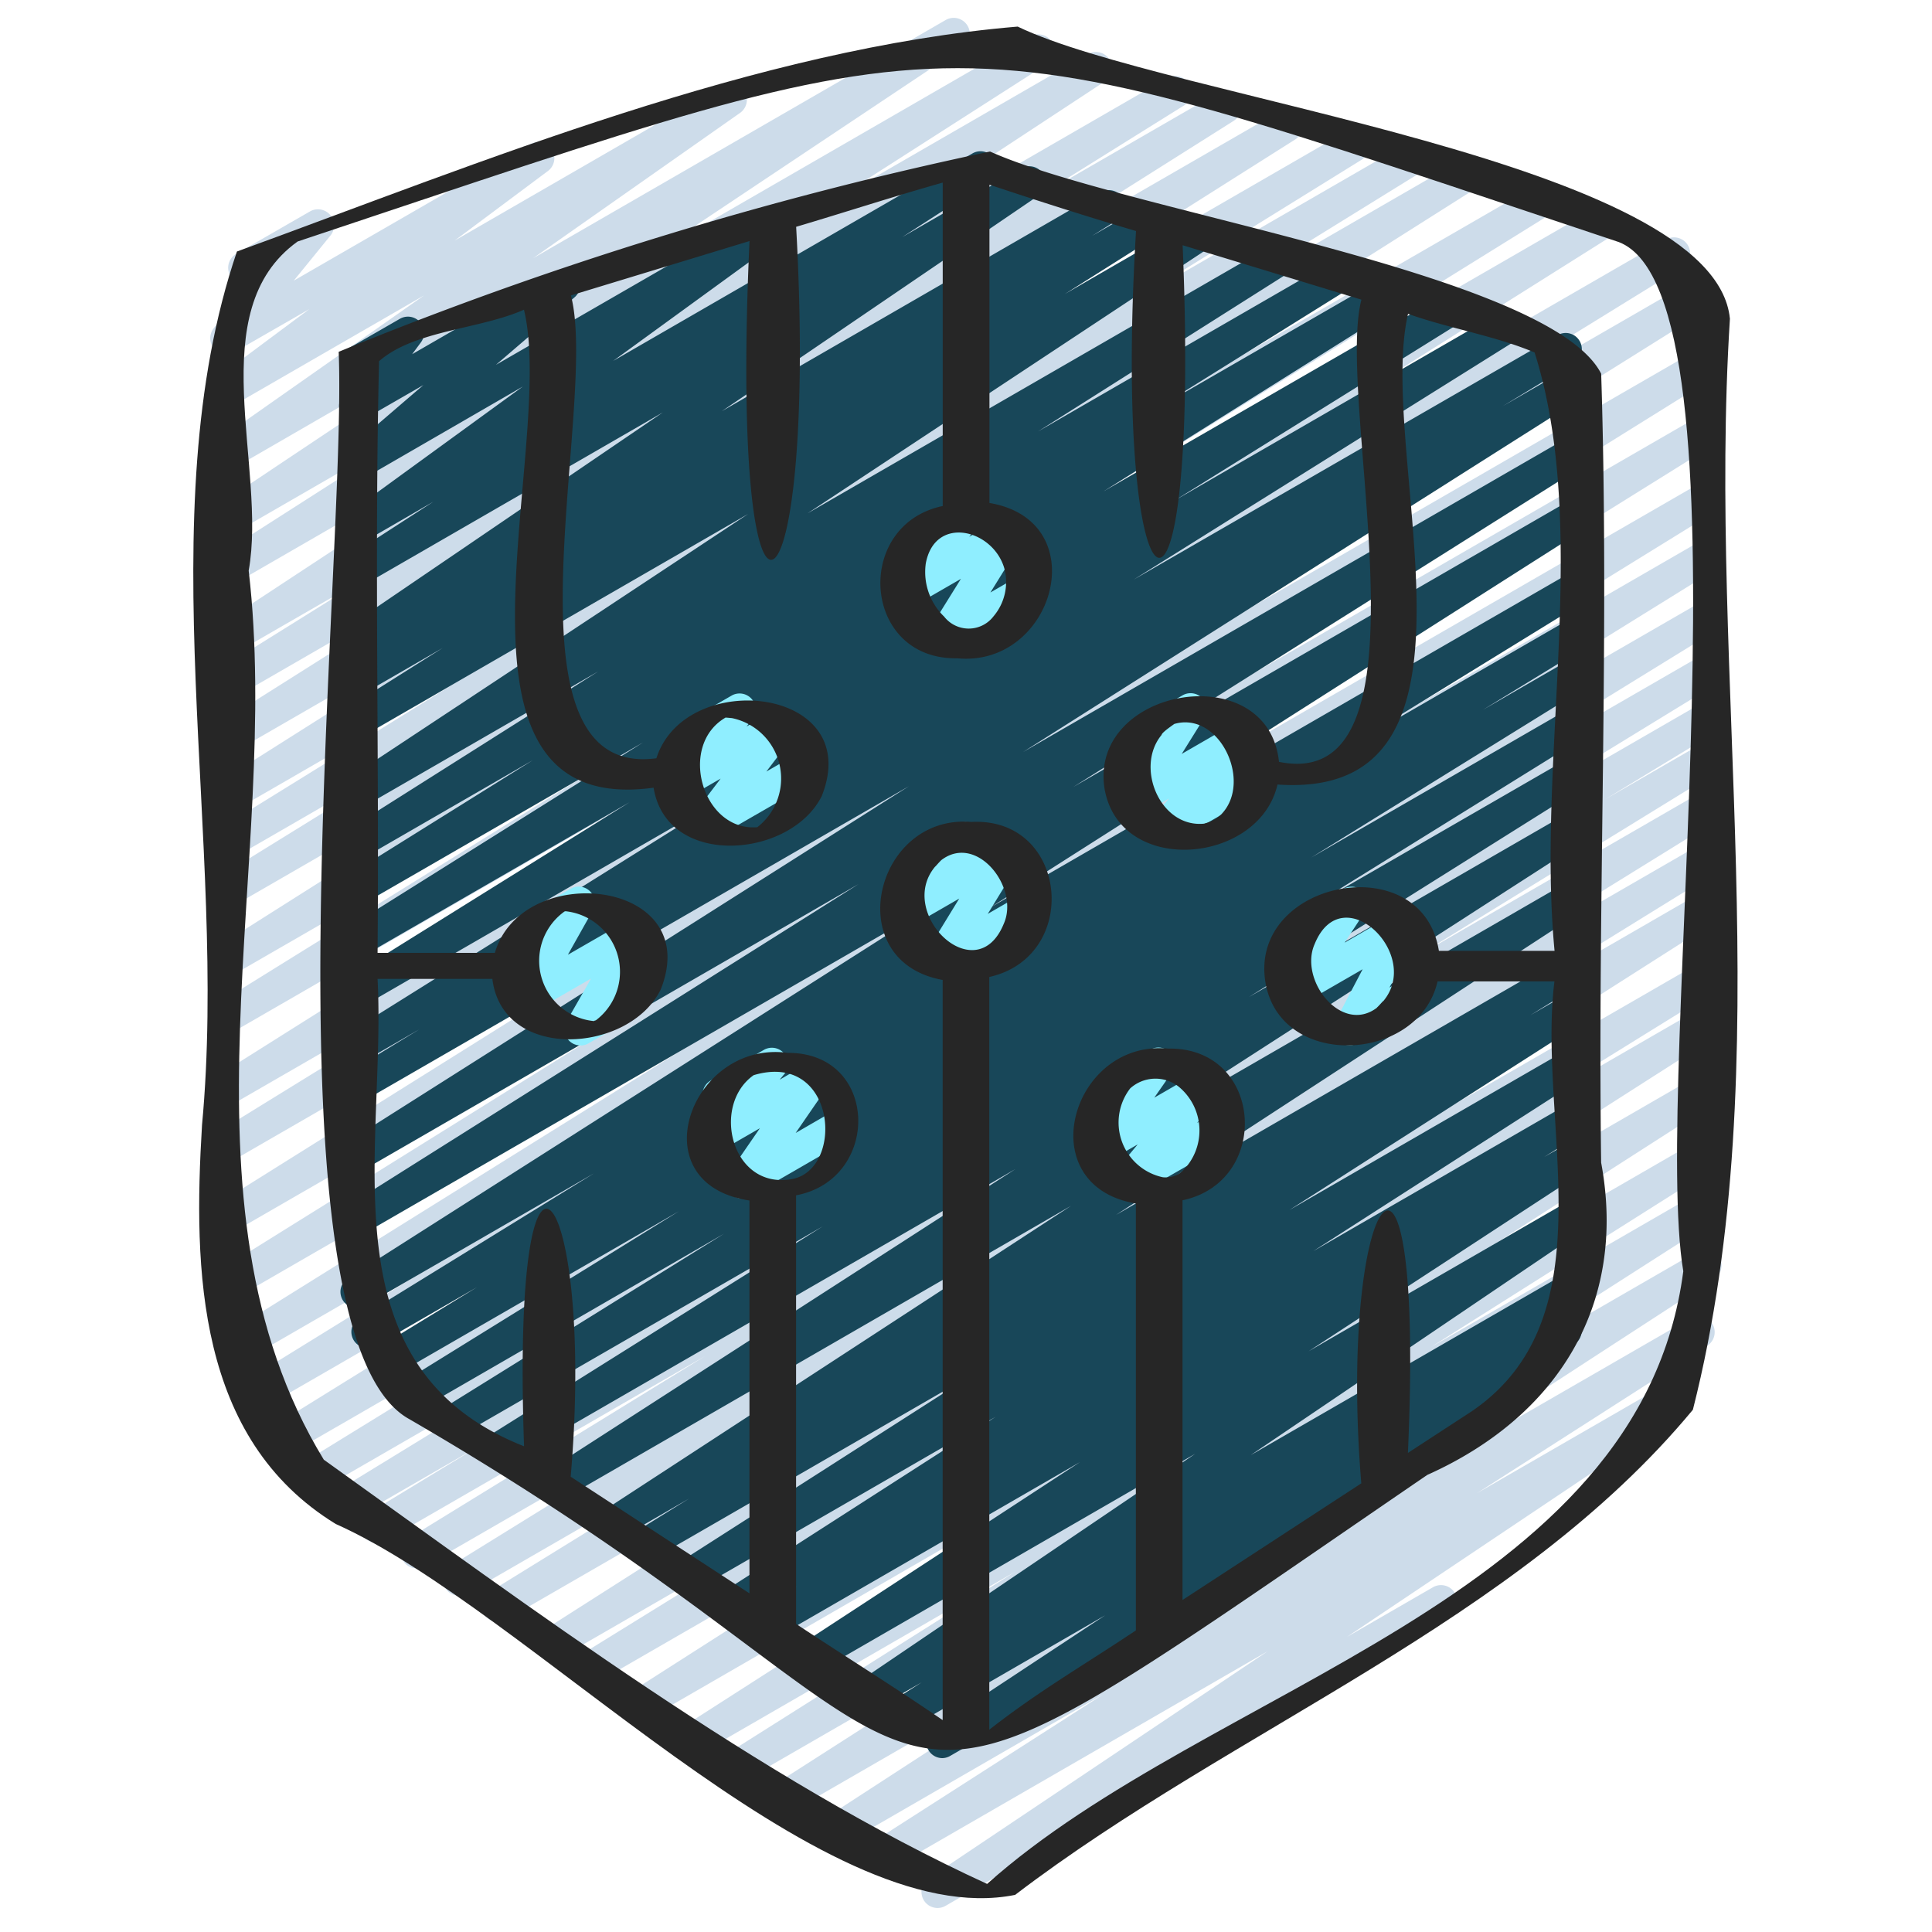 <svg id="Icons" height="512" viewBox="0 0 60 60" width="512" xmlns="http://www.w3.org/2000/svg"><path d="m29.116 59.254a.5.5 0 0 1 -.278-.915l10.534-7.06-11.756 6.787a.5.5 0 0 1 -.519-.853l7.174-4.6-7.962 4.6a.5.5 0 0 1 -.523-.852l10.981-7.134-12.043 6.952a.5.5 0 0 1 -.52-.854l10.296-6.595-11.246 6.491a.5.5 0 0 1 -.517-.856l8.8-5.559-9.609 5.548a.5.5 0 0 1 -.521-.854l13.38-8.586-14.5 8.37a.5.5 0 0 1 -.519-.853l14.3-9.141-15.44 8.91a.5.5 0 0 1 -.513-.857l6.685-4.133-7.334 4.233a.5.5 0 0 1 -.519-.854l16.57-10.563-17.801 10.274a.5.5 0 0 1 -.513-.859l8.861-5.472-9.578 5.531a.5.5 0 0 1 -.512-.857l10.906-6.75-11.7 6.754a.5.5 0 0 1 -.512-.858l9.226-5.672-9.934 5.735a.5.5 0 0 1 -.51-.861l3.369-2.047-3.861 2.229a.5.5 0 0 1 -.511-.86l9.409-5.762-9.931 5.733a.5.5 0 0 1 -.512-.858l13.3-8.189-13.737 7.929a.5.5 0 0 1 -.514-.857l17.391-10.788-17.712 10.225a.5.5 0 0 1 -.513-.858l16.287-10.057-16.322 9.424a.5.5 0 0 1 -.515-.857l20.529-12.798-20.307 11.727a.5.5 0 0 1 -.515-.857l20.564-12.81-20.069 11.586a.5.5 0 0 1 -.515-.856l22.1-13.838-21.585 12.463a.5.5 0 0 1 -.512-.859l15.367-9.471-14.855 8.576a.5.5 0 0 1 -.516-.856l20.693-13.029-20.177 11.648a.5.5 0 0 1 -.513-.857l14.2-8.814-13.687 7.9a.5.5 0 0 1 -.677-.174.5.5 0 0 1 .16-.682l17.609-11.146-17.092 9.867a.5.5 0 0 1 -.512-.858l8.2-5.069-7.69 4.44a.5.5 0 0 1 -.512-.858l7.25-4.488-6.736 3.89a.5.5 0 0 1 -.517-.856l12.094-7.652-11.577 6.684a.5.5 0 0 1 -.516-.856l9.716-6.137-9.2 5.312a.5.5 0 0 1 -.514-.857l4.588-2.862-4.074 2.349a.5.5 0 0 1 -.524-.851l12.649-8.32-12.125 7a.5.5 0 0 1 -.519-.854l6.756-4.322-6.237 3.6a.5.5 0 0 1 -.527-.849l9.74-6.5-9.213 5.324a.5.5 0 0 1 -.537-.841l6.428-4.513-5.891 3.4a.5.5 0 0 1 -.549-.833l2.874-2.141-2.325 1.337a.5.5 0 0 1 -.638-.749l1.149-1.415a.5.5 0 0 1 -.435-.9l2.267-1.305a.5.5 0 0 1 .639.748l-1.139 1.4 7.324-4.226a.5.5 0 0 1 .553.833l-2.877 2.147 8.325-4.807a.5.5 0 0 1 .537.842l-6.428 4.514 12.806-7.394a.5.5 0 0 1 .528.849l-9.74 6.5 11.856-6.847a.5.5 0 0 1 .519.853l-6.744 4.32 8.011-4.625a.5.5 0 0 1 .524.85l-12.653 8.319 14.591-8.424a.5.5 0 0 1 .515.856l-4.593 2.866 5.628-3.249a.5.5 0 0 1 .516.855l-9.721 6.137 11.111-6.412a.5.5 0 0 1 .518.855l-12.1 7.655 13.651-7.883a.5.5 0 0 1 .513.857l-7.244 4.487 8.382-4.839a.5.5 0 0 1 .512.859l-8.2 5.069 9.378-5.414a.5.5 0 0 1 .518.856l-17.6 11.142 19.499-11.262a.5.5 0 0 1 .514.858l-14.215 8.825 15.711-9.07a.5.5 0 0 1 .516.855l-20.682 13.023 22.361-12.91a.5.5 0 0 1 .513.858l-15.365 9.471 15.677-9.052a.5.5 0 0 1 .516.856l-22.107 13.841 21.743-12.553a.5.5 0 0 1 .514.858l-20.568 12.811 20.054-11.578a.5.5 0 0 1 .514.857l-20.529 12.795 20.015-11.553a.5.5 0 0 1 .512.858l-16.289 10.058 15.777-9.109a.5.5 0 0 1 .513.858l-17.38 10.782 16.867-9.738a.5.5 0 0 1 .511.858l-13.31 8.2 12.8-7.389a.5.5 0 0 1 .51.859l-9.39 5.752 8.88-5.127a.5.5 0 0 1 .509.861l-3.386 2.058 2.877-1.661a.5.5 0 0 1 .511.858l-9.222 5.671 8.711-5.029a.5.5 0 0 1 .512.857l-10.916 6.753 10.4-6.005a.5.5 0 0 1 .512.859l-8.844 5.463 8.332-4.811a.5.5 0 0 1 .518.855l-16.571 10.562 16.056-9.265a.5.5 0 0 1 .512.857l-6.659 4.121 6.147-3.549a.5.5 0 0 1 .519.854l-14.311 9.149 13.792-7.962a.5.5 0 0 1 .52.854l-13.377 8.584 12.857-7.422a.5.5 0 0 1 .516.855l-8.795 5.558 8.279-4.779a.5.5 0 0 1 .519.853l-10.293 6.592 9.774-5.642a.5.5 0 0 1 .522.852l-10.986 7.14 10.259-5.92a.5.5 0 0 1 .519.853l-7.165 4.59 5.966-3.443a.5.5 0 0 1 .528.847l-10.532 7.059 2.688-1.552a.5.5 0 0 1 .5.865l-15.653 9.038a.5.5 0 0 1 -.25.067z" fill="#cddcea"/><path d="m29.266 54.6a.5.5 0 0 1 -.276-.917l5.33-3.517-6.1 3.522a.5.5 0 0 1 -.518-.855l.922-.586-1.386.8a.5.5 0 0 1 -.53-.847l10.409-7.05-11.659 6.732a.5.5 0 0 1 -.523-.852l8.606-5.624-9.554 5.516a.5.5 0 0 1 -.515-.857l1.273-.8-1.745 1.012a.5.5 0 0 1 -.52-.853l8.443-5.424-9.309 5.374a.5.5 0 0 1 -.519-.853l9.194-5.885-10.082 5.82a.5.5 0 0 1 -.514-.857l1.707-1.059-2.192 1.266a.5.5 0 0 1 -.523-.852l14.577-9.506-15.877 9.167a.5.5 0 0 1 -.521-.852l14.671-9.457-15.89 9.173a.5.5 0 0 1 -.516-.856l10.419-6.535-11.265 6.5a.5.5 0 0 1 -.513-.858l8.715-5.416-9.415 5.44a.5.5 0 0 1 -.513-.858l8.526-5.279-8.909 5.144a.5.5 0 0 1 -.511-.86l3.151-1.926-3.16 1.825a.5.5 0 0 1 -.511-.859l7.3-4.5-7.122 4.112a.5.5 0 0 1 -.518-.855l18.497-11.775-18.02 10.404a.5.5 0 0 1 -.516-.855l15.9-10.016-15.384 8.884a.5.5 0 0 1 -.517-.855l17.464-11.068-16.947 9.783a.5.5 0 0 1 -.51-.859l2.265-1.382-1.755 1.014a.5.5 0 0 1 -.515-.857l11.835-7.406-11.32 6.537a.5.5 0 0 1 -.514-.857l8.785-5.475-8.271 4.775a.5.5 0 0 1 -.515-.856l9.206-5.777-8.691 5.016a.5.5 0 0 1 -.514-.856l5.781-3.608-5.267 3.04a.5.5 0 0 1 -.517-.855l7.813-4.941-7.3 4.211a.5.5 0 0 1 -.525-.849l12.483-8.253-11.958 6.9a.5.5 0 0 1 -.516-.855l2.986-1.883-2.47 1.426a.5.5 0 0 1 -.515-.857l.8-.505-.287.166a.5.5 0 0 1 -.531-.845l9.841-6.7-9.31 5.374a.5.5 0 0 1 -.521-.853l2.707-1.75-2.18 1.262a.5.5 0 0 1 -.544-.837l5.5-4-4.956 2.865a.5.5 0 0 1 -.576-.811l2.444-2.1-1.868 1.075a.5.5 0 0 1 -.655-.725l.408-.566a.5.5 0 0 1 -.382-.247.5.5 0 0 1 .183-.683l1.586-.913a.5.5 0 0 1 .621.1.5.5 0 0 1 .034.628l-.275.372 4.469-2.58a.5.5 0 0 1 .577.811l-2.445 2.1 8.599-4.96a.5.5 0 0 1 .544.837l-5.5 4 11.163-6.447a.5.5 0 0 1 .522.852l-2.707 1.749 3.706-2.138a.5.5 0 0 1 .531.845l-9.84 6.7 11.774-6.8a.5.5 0 0 1 .516.856l-.792.5 1.632-.941a.5.5 0 0 1 .516.855l-2.993 1.891 3.966-2.29a.5.5 0 0 1 .525.849l-12.483 8.253 14.451-8.342a.5.5 0 0 1 .518.855l-7.813 4.945 9.093-5.25a.5.5 0 0 1 .515.85l-5.8 3.617 6.9-3.981a.5.5 0 0 1 .516.856l-9.189 5.767 10.506-6.059a.5.5 0 0 1 .515.858l-8.792 5.473 10.04-5.8a.5.5 0 0 1 .516.857l-11.848 7.412 13.181-7.6a.5.5 0 0 1 .51.859l-2.229 1.354 2.05-1.182a.5.5 0 0 1 .517.854l-17.464 11.069 16.947-9.785a.5.5 0 0 1 .516.856l-15.903 10.015 15.387-8.883a.5.5 0 0 1 .518.854l-18.498 11.781 17.98-10.38a.5.5 0 0 1 .511.858l-7.313 4.5 6.8-3.927a.5.5 0 0 1 .51.859l-3.173 1.941 2.663-1.537a.5.5 0 0 1 .513.857l-8.508 5.268 7.995-4.615a.5.5 0 0 1 .513.857l-8.7 5.4 8.185-4.724a.5.5 0 0 1 .515.856l-10.444 6.559 9.933-5.734a.5.5 0 0 1 .52.853l-14.656 9.447 14.136-8.161a.5.5 0 0 1 .523.852l-14.581 9.508 14.058-8.116a.5.5 0 0 1 .513.858l-1.706 1.057 1.193-.688a.5.5 0 0 1 .519.853l-9.194 5.885 8.675-5.008a.5.5 0 0 1 .52.854l-8.454 5.43 7.934-4.581a.5.5 0 0 1 .515.857l-1.276.8.761-.44a.5.5 0 0 1 .523.852l-8.6 5.621 8.077-4.663a.5.5 0 0 1 .53.847l-10.406 7.042 9.856-5.689a.5.5 0 0 1 .518.854l-.93.591.08-.046a.5.5 0 0 1 .526.85l-6.8 4.483a.5.5 0 0 1 .181.928l-12.76 7.368a.5.5 0 0 1 -.249.072z" fill="#184759"/><g fill="#8feeff"><path d="m23.047 37.221a.5.5 0 0 1 -.412-.783l.964-1.4-1.287.742a.5.5 0 0 1 -.635-.751l.469-.568a.5.5 0 0 1 -.081-.9l1.658-.956a.5.5 0 0 1 .635.751l-.146.176.8-.463a.5.5 0 0 1 .662.716l-.964 1.4 1-.579a.5.5 0 0 1 .5.865l-2.91 1.682a.49.49 0 0 1 -.253.068z"/><path d="m18.028 32.468a.5.5 0 0 1 -.433-.748l.761-1.33-1.8 1.039a.5.5 0 0 1 -.686-.678l.773-1.374-.078.044a.5.5 0 0 1 -.5-.865l1.658-.956a.5.5 0 0 1 .685.677l-.772 1.373 1.825-1.05a.5.5 0 0 1 .684.68l-.761 1.329.05-.028a.5.5 0 0 1 .5.865l-1.656.956a.49.49 0 0 1 -.25.066z"/><path d="m21.906 26.133a.5.5 0 0 1 -.4-.8l.874-1.152-1.067.615a.5.5 0 0 1 -.636-.749l.476-.583a.489.489 0 0 1 -.272-.224.5.5 0 0 1 .182-.682l1.658-.956a.5.5 0 0 1 .636.749l-.172.211.84-.485a.5.5 0 0 1 .649.735l-.874 1.149.907-.523a.5.5 0 1 1 .5.865l-3.054 1.762a.49.49 0 0 1 -.247.068z"/><path d="m29.216 30.3a.5.5 0 0 1 -.426-.762l1-1.632-1.485.857a.5.5 0 0 1 -.635-.753l.464-.556a.492.492 0 0 1 -.255-.218.5.5 0 0 1 .182-.682l1.658-.956a.5.5 0 0 1 .634.753l-.122.145.769-.441a.5.5 0 0 1 .608.084.5.5 0 0 1 .068.61l-1 1.632 1.025-.592a.5.5 0 1 1 .5.865l-2.736 1.58a.49.49 0 0 1 -.249.066z"/><path d="m29.279 20.328a.5.5 0 0 1 -.425-.764l.988-1.587-1.513.873a.5.5 0 0 1 -.642-.744l.5-.633a.5.5 0 0 1 -.125-.917l1.658-.956a.5.5 0 0 1 .641.743l-.26.327.967-.558a.5.5 0 0 1 .675.7l-.985 1.588.939-.542a.5.5 0 1 1 .5.866l-2.668 1.54a.489.489 0 0 1 -.25.064z"/><path d="m41.906 32.463a.5.5 0 0 1 -.442-.733l.854-1.629-1.882 1.087a.5.5 0 0 1 -.668-.708l.659-1a.5.5 0 0 1 -.362-.92l1.658-.956a.5.5 0 0 1 .613.089.5.5 0 0 1 .055.618l-.632.963 1.554-.9a.5.5 0 0 1 .693.665l-.855 1.63.354-.2a.5.5 0 0 1 .5.865l-1.849 1.066a.5.5 0 0 1 -.25.063z"/><path d="m36.132 26.266a.5.5 0 0 1 -.379-.828l.556-.642-.835.481a.5.5 0 0 1 -.675-.7l.7-1.128a.5.5 0 0 1 -.617-.215.5.5 0 0 1 .182-.682l1.658-.956a.5.5 0 0 1 .674.7l-.696 1.117 1.666-.962a.5.5 0 0 1 .629.76l-.557.644.268-.154a.5.5 0 1 1 .5.865l-2.824 1.634a.49.49 0 0 1 -.25.066z"/><path d="m35.018 37.2a.5.5 0 0 1 -.385-.819l.7-.841-.937.541a.5.5 0 0 1 -.661-.719l.614-.877a.5.5 0 0 1 -.28-.931l1.658-.956a.5.5 0 0 1 .66.718l-.54.773 1.395-.806a.5.5 0 0 1 .635.752l-.7.84.542-.313a.5.5 0 0 1 .5.866l-2.952 1.7a.491.491 0 0 1 -.249.072z"/></g><path d="m53.724 9.9c-.472-4.9-17.483-6.84-22.119-9.074-8.094.677-16.6 4.192-24.247 6.985-2.799 8.236-.258 18.309-1.084 27.129-.274 4.51-.161 9.742 4.152 12.388 5.988 2.67 15.033 12.743 21.1 11.519 6.8-5.191 15.567-8.451 21.048-15.066 2.749-10.844.439-22.696 1.15-33.881zm-1.448 29.58c-1.334 10.257-14.723 12.858-21.62 19.027-7.045-3.23-14.139-8.55-20.6-13.175-4.881-7.995-1.28-18.61-2.333-27.61.577-3.217-1.478-8.072 1.52-10.222 21.557-7.177 19.436-7.184 41.032.018 4.36 1.682 1.011 26.071 2.001 31.961z" fill="#262626"/><path d="m49.726 11.606c-1.6-3.14-14.855-5.048-18.979-6.9a116.527 116.527 0 0 0 -20.229 6.22c.266 6.465-2.5 30.592 2.2 33.15 19.445 11.286 11.9 15.2 31.607 1.729 4.021-1.8 6.222-5.269 5.4-9.7-.112-8.161.261-16.348.001-24.499zm-18.872 7.535a.969.969 0 0 1 -1.533.008 1.922 1.922 0 0 1 -.57-1.649c.279-1.515 2.092-1.07 2.441.157a1.647 1.647 0 0 1 -.338 1.484zm-7.448 14.249c2.573-.767 2.843 2.941 1.176 3.23-1.87.325-2.505-2.294-1.176-3.23zm5.832-6.682c1.105-.838 2.434.866 1.934 1.983-.858 2.094-3.366-.339-2.119-1.791-.06.078.131-.147.185-.192zm6.871 9.852a1.738 1.738 0 0 1 -1.009-2.76 1.171 1.171 0 0 1 1.483-.07 1.762 1.762 0 0 1 .11 2.666.79.79 0 0 1 -.584.164zm-.279-.067c-.07-.02-.021-.008 0 0zm9.864 7.344-1.97 1.285c.538-12.034-2.194-8.082-1.448.945l-5.552 3.622v-12.413c2.778-.586 2.512-4.764-.449-4.711-3.007-.285-4.3 4.254-1 4.81v13.259c-1.588 1.063-3.007 1.874-4.552 3.084v-23.377c2.859-.639 2.451-4.973-.556-4.815-3.007-.251-4.09 4.33-.892 4.907v22.986c-1.5-1.029-3.036-1.982-4.552-2.987v-13.31c2.648-.5 2.582-4.437-.256-4.424-3-.411-4.659 4.06-1.192 4.585v12.2l-5.552-3.622c.773-8.979-1.857-12.646-1.448-.945-6.261-2.473-4.275-9.207-4.549-14.516h3.564c.321 2.582 4.256 2.313 5.229.33 1.363-3.424-4.3-4.039-5.151-1.138h-3.642c.054-6.114-.1-12.3.046-18.374 1.093-.961 3.12-.987 4.5-1.6 1.041 4.31-3.125 15.823 4.026 14.845.406 2.514 4.253 2.2 5.221.261 1.355-3.4-4.232-4-5.134-1.175-5.086.678-1.762-11-2.655-14.374l5.547-1.689c-.656 14.278 2.157 12.212 1.448-.442 1.519-.451 3.028-.944 4.552-1.373v10.044c-2.78.581-2.511 4.779.451 4.729 3.011.29 4.3-4.264 1-4.824v-9.884c1.5.5 3.029.99 4.552 1.439-.758 12.536 2.026 14.334 1.448.441l5.552 1.69c-.826 3.2 2.435 15.369-2.56 14.354-.338-3.269-5.915-2.32-5.417.837.477 2.729 4.8 2.35 5.371-.133 7.131.5 3.038-10.236 4.054-14.617 1.278.456 2.685.675 3.93 1.2 1.739 5.5.054 12.6.62 18.583h-3.592c-.518-3.257-5.933-2.184-5.383 1 .479 2.7 4.767 2.475 5.341-.051h3.63c-.543 4.394 1.739 10.432-2.58 13.358zm-28.153-15.537c-.033.017.04-.008.03 0a1.891 1.891 0 0 1 .943 3.38c-.013.014-.091.024-.057.032a1.882 1.882 0 0 1 -.916-3.412zm5-6.014c.033 0 .206.018.192.016a1.916 1.916 0 0 1 .786 3.388c-1.707.141-2.481-2.548-.979-3.409zm.946 3.438c.028-.017.043-.024-.001-.005zm13.92-.146c-1.368.151-2.17-1.746-1.333-2.754.006-.094.543-.431.375-.335 1.412-.435 2.471 1.792 1.472 2.808a1.076 1.076 0 0 1 -.515.276zm5.355 5.718c-1.105.837-2.433-.864-1.933-1.981.858-2.093 3.366.337 2.119 1.789.059-.083-.132.143-.187.187z" fill="#262626"/></svg>